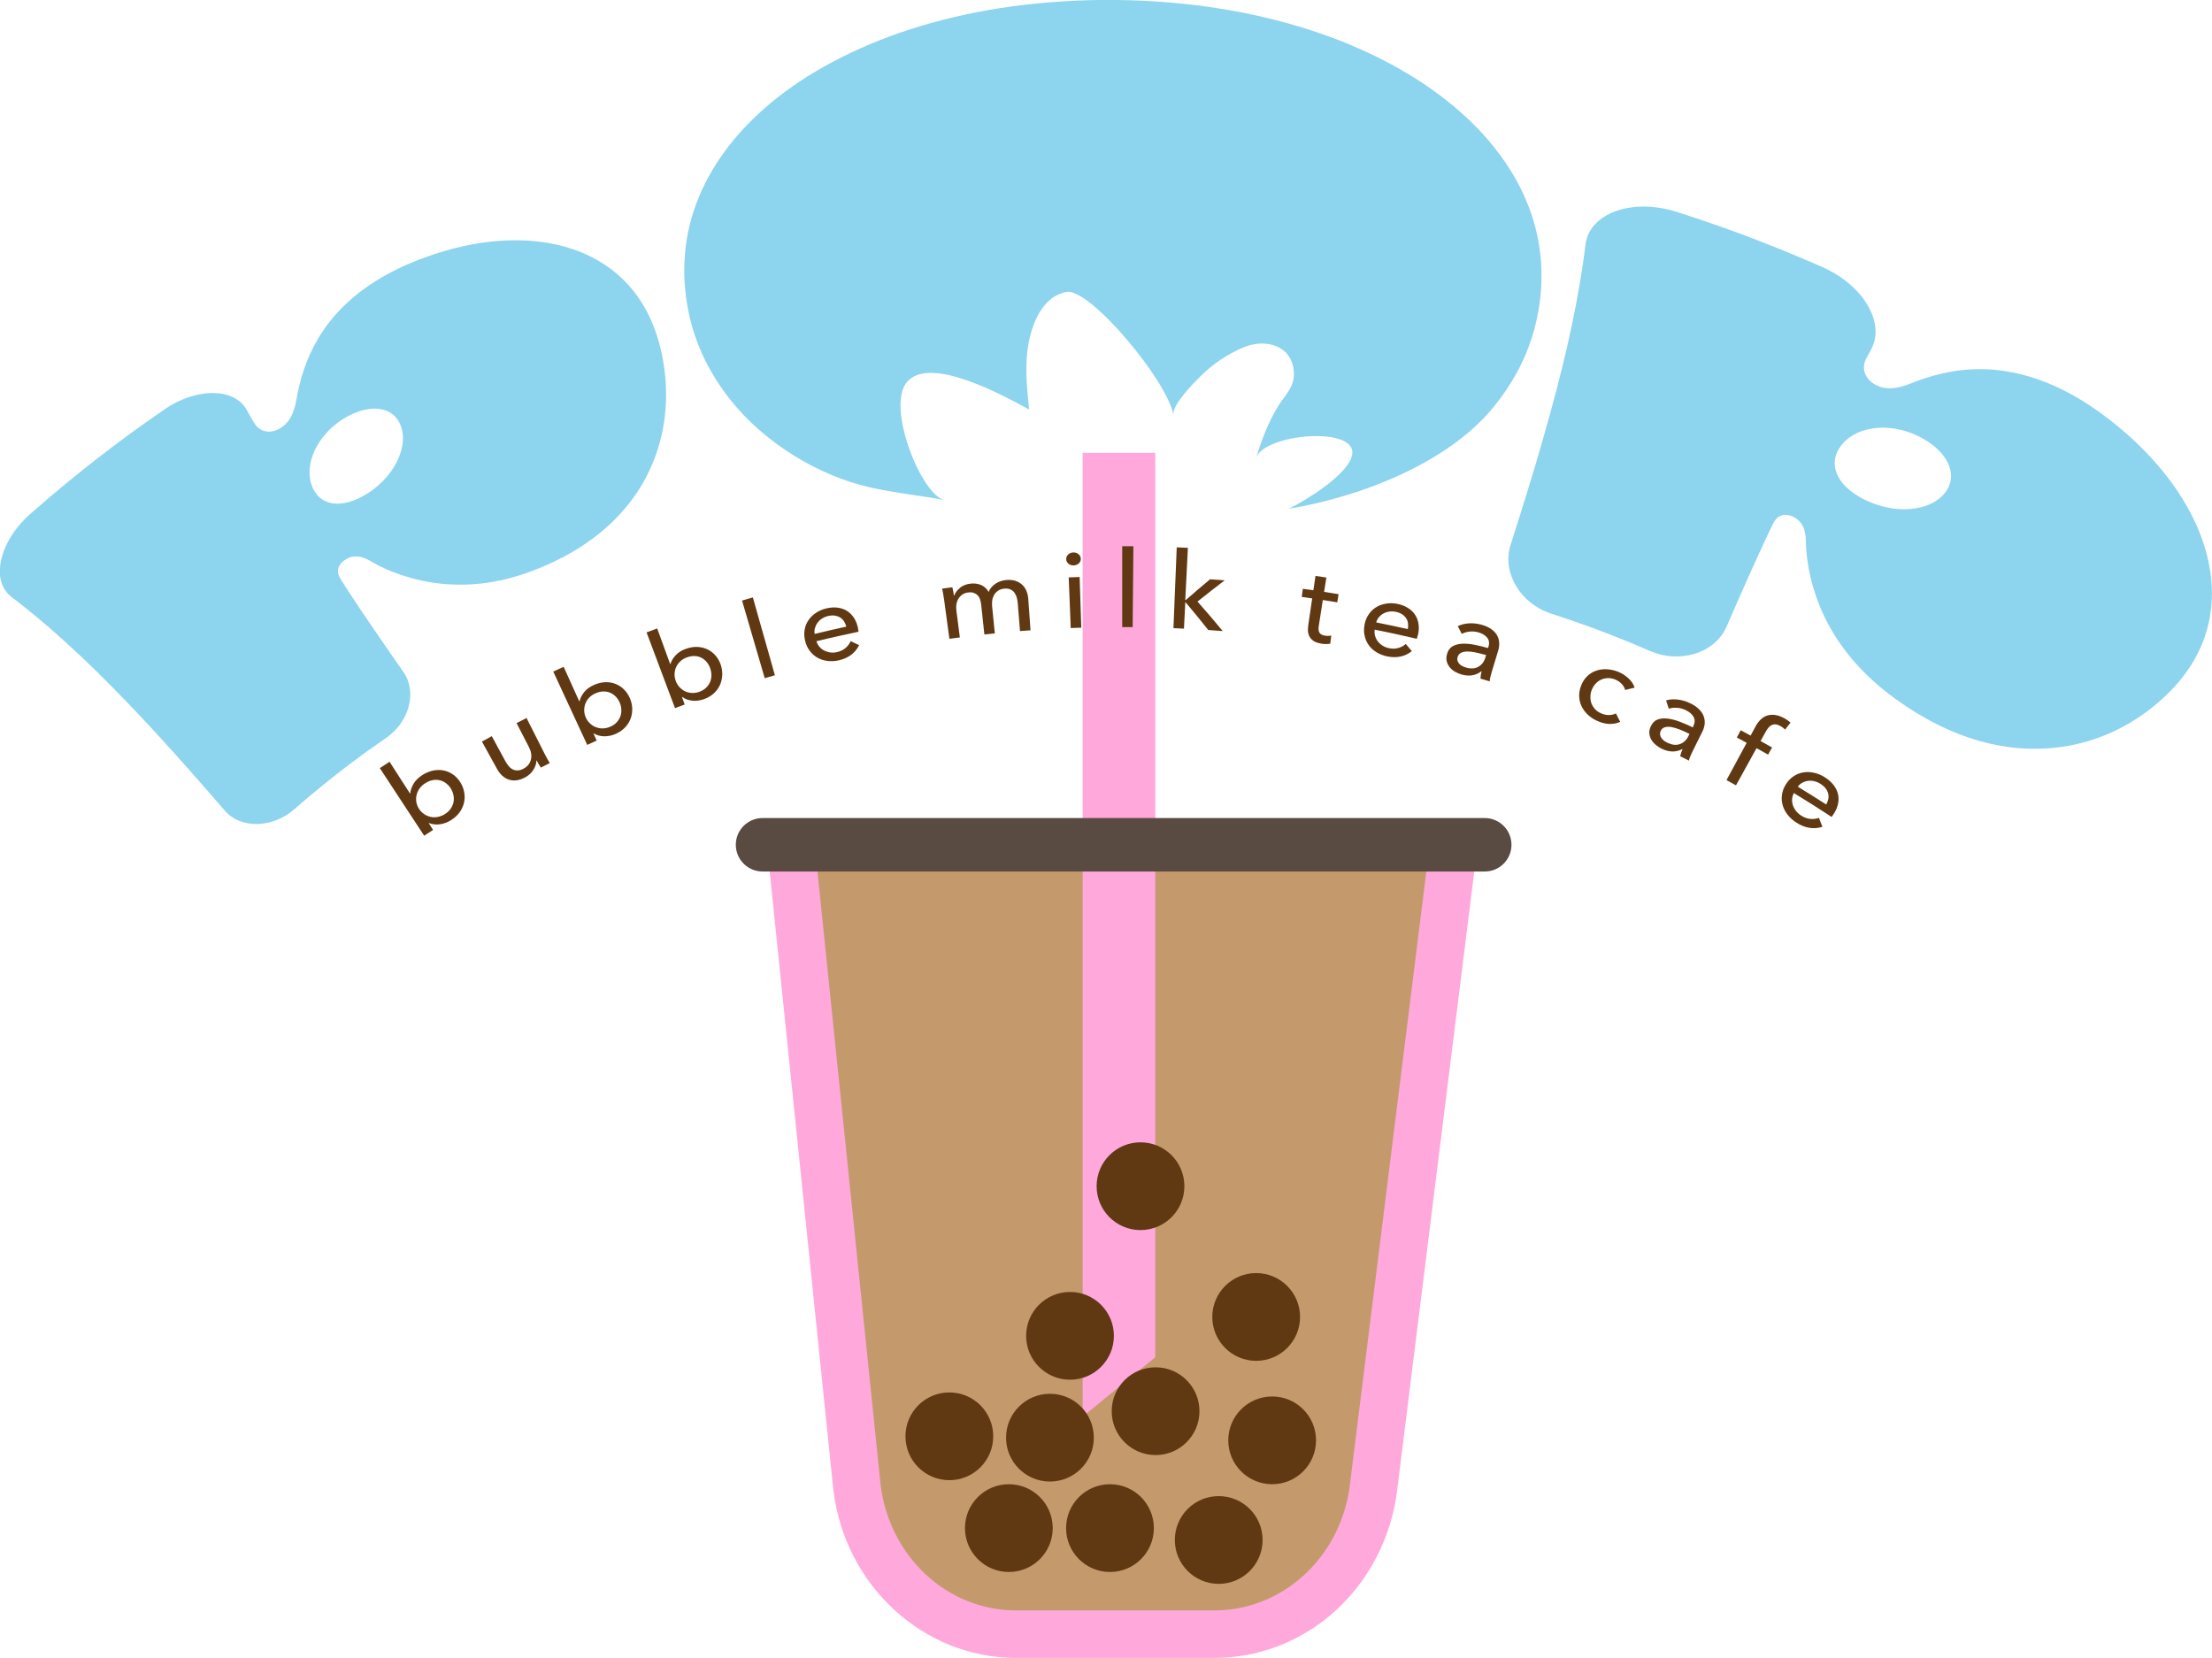 <?xml version="1.0" encoding="UTF-8"?>
<svg id="Layer_2" data-name="Layer 2" xmlns="http://www.w3.org/2000/svg" xmlns:xlink="http://www.w3.org/1999/xlink" viewBox="0 0 372.5 279.21">
  <defs>
    <style>
      .cls-1 {
        fill: none;
        stroke: #594a42;
        stroke-linecap: round;
        stroke-miterlimit: 10;
        stroke-width: 9px;
      }

      .cls-2 {
        fill-rule: evenodd;
      }

      .cls-2, .cls-3, .cls-4, .cls-5, .cls-6 {
        stroke-width: 0px;
      }

      .cls-2, .cls-6 {
        fill: #ffa8db;
      }

      .cls-3 {
        fill: #603913;
      }

      .cls-4 {
        fill: #c49a6c;
      }

      .cls-5 {
        fill: #8dd4ef;
      }
    </style>
    <symbol id="Pop_Logo" data-name="Pop Logo" viewBox="0 0 372.5 140.74">
      <g>
        <g>
          <path class="cls-5" d="m62.52,94.55c-.79-.46-1.53-.76-2.23-.83-.71-.07-1.39.07-2.06.48-1.35.81-1.66,2.07-.92,3.25.41.67.92,1.45,1.49,2.33s1.22,1.86,1.92,2.9,1.45,2.15,2.24,3.3c.78,1.15,1.6,2.34,2.43,3.54.83,1.2,1.68,2.41,2.52,3.61.61.87.97,1.84,1.11,2.84s.06,2.04-.21,3.05c-.27,1.01-.73,1.99-1.38,2.89-.64.9-1.46,1.71-2.45,2.39-1.06.73-2.02,1.41-2.93,2.06s-1.74,1.27-2.55,1.87-1.58,1.19-2.35,1.79c-.77.6-1.53,1.2-2.32,1.84s-1.6,1.3-2.47,2.03c-.86.72-1.78,1.5-2.77,2.37-.92.81-1.93,1.42-2.98,1.83-1.05.42-2.13.65-3.2.68-1.06.03-2.1-.13-3.05-.5-.95-.37-1.8-.95-2.5-1.75-.99-1.14-1.96-2.26-2.92-3.36-.96-1.1-1.91-2.18-2.84-3.23-.94-1.06-1.86-2.09-2.77-3.11-.91-1.01-1.82-2.01-2.71-2.98-.89-.97-1.78-1.93-2.65-2.86-.87-.93-1.74-1.84-2.6-2.74s-1.71-1.76-2.55-2.61-1.68-1.68-2.5-2.5c-.83-.81-1.65-1.61-2.47-2.38-.82-.77-1.63-1.53-2.43-2.26-.81-.74-1.61-1.45-2.4-2.15s-1.59-1.38-2.38-2.04c-.79-.66-1.58-1.31-2.36-1.93-.78-.63-1.56-1.23-2.34-1.83-.7-.53-1.21-1.21-1.54-2.01-.33-.8-.47-1.7-.42-2.68s.27-2.02.67-3.08c.4-1.06.98-2.15,1.72-3.2.74-1.05,1.66-2.07,2.72-3.01,1.09-.96,2.12-1.85,3.11-2.69.98-.84,1.92-1.62,2.83-2.37s1.78-1.46,2.64-2.15c.86-.69,1.71-1.36,2.56-2.02.85-.66,1.71-1.32,2.58-1.98s1.77-1.33,2.71-2.02,1.91-1.39,2.95-2.13c1.04-.73,2.13-1.5,3.31-2.3,1.37-.94,2.8-1.63,4.21-2.08s2.78-.66,4.03-.63,2.4.29,3.35.78,1.71,1.2,2.21,2.12c.42.78.84,1.52,1.24,2.17.47.77,1.14,1.23,1.91,1.38.76.15,1.61-.01,2.44-.5.76-.45,1.34-1.07,1.77-1.84.43-.77.73-1.68.92-2.7.15-.86.32-1.73.53-2.62.21-.89.47-1.79.78-2.71s.67-1.84,1.09-2.76c.43-.93.92-1.85,1.48-2.78.57-.92,1.21-1.85,1.94-2.76s1.55-1.81,2.48-2.69c.92-.88,1.94-1.74,3.08-2.57,1.13-.83,2.38-1.63,3.74-2.39,1.36-.76,2.85-1.48,4.46-2.14,1.52-.62,3.03-1.17,4.51-1.63s2.95-.85,4.39-1.15c1.44-.31,2.85-.54,4.23-.69,1.38-.15,2.73-.24,4.04-.24,1.31,0,2.58.05,3.81.19,1.23.13,2.42.33,3.56.6,1.14.27,2.24.6,3.29,1,1.05.4,2.05.85,2.99,1.37s1.84,1.1,2.68,1.73c.84.64,1.62,1.33,2.35,2.08.73.75,1.4,1.55,2.01,2.4s1.17,1.76,1.67,2.71c.5.95.94,1.96,1.32,3.01.38,1.05.71,2.15.98,3.29.33,1.41.57,2.81.71,4.18.15,1.37.21,2.72.18,4.03s-.13,2.61-.31,3.86c-.18,1.26-.44,2.48-.77,3.67s-.73,2.35-1.2,3.47-1,2.2-1.6,3.25-1.26,2.05-1.99,3.01c-.73.97-1.52,1.89-2.37,2.77-.85.88-1.76,1.73-2.73,2.53-.97.8-2.01,1.56-3.1,2.28-1.1.72-2.25,1.4-3.48,2.03-1.22.64-2.51,1.23-3.86,1.78-1.52.62-3,1.13-4.43,1.53-1.44.4-2.83.69-4.19.89-1.36.2-2.68.31-3.96.33s-2.52-.03-3.72-.14-2.36-.3-3.46-.54c-1.11-.24-2.17-.53-3.18-.86-1.01-.33-1.96-.7-2.85-1.1s-1.72-.82-2.47-1.26Zm-1.46-10.96c1.34-.74,2.5-1.63,3.47-2.63.97-.99,1.75-2.08,2.31-3.2.56-1.12.9-2.26.99-3.37s-.07-2.17-.52-3.11c-.43-.9-1.1-1.56-1.94-1.97s-1.86-.57-3-.45c-1.13.11-2.38.5-3.65,1.17-1.41.74-2.62,1.67-3.6,2.72s-1.74,2.2-2.24,3.37c-.51,1.17-.76,2.36-.75,3.49,0,1.13.28,2.19.83,3.11.49.83,1.18,1.41,2,1.75.82.34,1.78.43,2.81.29,1.03-.15,2.15-.54,3.3-1.17Z"/>
          <path class="cls-5" d="m115.94,52.48c.37,1.85.9,3.63,1.56,5.35.66,1.72,1.46,3.37,2.38,4.95.92,1.58,1.96,3.1,3.11,4.55,5.65,7.14,14.66,12.74,23.54,14.76,4.1.93,8.39,1.35,12.57,2.13-3.88-.73-9.86-15.51-6.43-19.8,3.86-4.83,16.76,2.47,20.64,4.55-.33-3.15-.66-6.33-.34-9.48.4-3.9,2.11-9.49,6.63-10.32,3.92-.72,17,14.96,18.01,20.73-.29-1.68,3.41-5.39,4.49-6.47,2.08-2.09,4.58-3.78,7.29-4.93,3.57-1.51,8.05-.43,8.48,3.92.27,2.7-1.41,3.97-2.68,6.06-1.62,2.66-2.78,5.71-3.67,8.68,1.26-4.19,17.62-5.55,16.12-.31-.93,3.28-7.68,7.38-10.6,8.83,11.77-1.94,26.51-7.51,34.3-16.92,1.18-1.42,2.25-2.92,3.21-4.48s1.79-3.19,2.49-4.89,1.27-3.47,1.68-5.31c.37-1.65.63-3.29.76-4.93.13-1.63.15-3.26.04-4.87-.11-1.61-.33-3.21-.68-4.79-.35-1.58-.82-3.15-1.41-4.69s-1.31-3.07-2.14-4.56c-.84-1.49-1.79-2.96-2.87-4.4-1.08-1.43-2.27-2.84-3.58-4.2-1.31-1.36-2.74-2.68-4.29-3.96-1.54-1.27-3.2-2.5-4.97-3.68-1.77-1.17-3.65-2.29-5.64-3.35-1.99-1.06-4.08-2.05-6.27-2.98-2.19-.93-4.49-1.78-6.88-2.56s-4.87-1.48-7.44-2.09c-2.57-.62-5.23-1.15-7.97-1.58-2.74-.44-5.56-.78-8.45-1.02-2.89-.24-5.85-.39-8.87-.42-3.04-.04-6.02.04-8.92.22s-5.75.46-8.51.83c-2.76.37-5.44.84-8.04,1.4-2.6.56-5.1,1.2-7.52,1.93-2.41.72-4.74,1.53-6.96,2.41-2.22.88-4.34,1.82-6.36,2.84s-3.93,2.09-5.73,3.22c-1.8,1.13-3.49,2.32-5.07,3.56-1.58,1.24-3.04,2.53-4.38,3.86-1.35,1.33-2.57,2.71-3.68,4.12s-2.1,2.86-2.97,4.33c-.87,1.48-1.62,2.98-2.25,4.51-.63,1.53-1.14,3.08-1.52,4.66-.39,1.57-.65,3.17-.79,4.78-.14,1.61-.17,3.23-.07,4.87.1,1.64.32,3.28.65,4.94Z"/>
          <path class="cls-5" d="m304.11,91.15c-.02-.97-.16-1.8-.48-2.48-.32-.68-.82-1.21-1.56-1.59-1.47-.76-2.76-.34-3.42.99-.36.71-.77,1.57-1.22,2.53-.45.96-.95,2.03-1.47,3.18s-1.08,2.38-1.65,3.66c-.57,1.28-1.16,2.61-1.76,3.97-.6,1.35-1.2,2.73-1.79,4.1-.5,1.15-1.26,2.12-2.18,2.89s-2.01,1.34-3.19,1.7c-1.18.36-2.44.51-3.73.44s-2.59-.38-3.86-.93c-1.3-.57-2.48-1.07-3.58-1.52-1.1-.45-2.13-.86-3.13-1.25s-1.98-.76-2.99-1.13-2.05-.74-3.17-1.13-2.33-.79-3.67-1.23c-1.31-.42-2.47-1.05-3.47-1.84-1-.79-1.83-1.73-2.46-2.78s-1.06-2.19-1.23-3.37-.1-2.4.28-3.6c.5-1.57,1-3.12,1.48-4.65.48-1.52.94-3.02,1.4-4.5.45-1.47.89-2.93,1.32-4.35.43-1.43.84-2.83,1.23-4.22.4-1.38.78-2.75,1.15-4.09.37-1.34.72-2.66,1.07-3.96.34-1.3.67-2.58.98-3.85.31-1.26.61-2.51.89-3.74s.55-2.44.8-3.63c.25-1.19.49-2.37.71-3.53s.43-2.31.62-3.44c.19-1.13.37-2.25.53-3.35s.31-2.19.44-3.27c.13-1.03.5-1.96,1.09-2.78.59-.82,1.39-1.52,2.35-2.08s2.1-.98,3.36-1.24c1.25-.26,2.63-.35,4.06-.26,1.44.09,2.94.37,4.45.85,1.42.45,2.74.89,3.99,1.31s2.41.82,3.54,1.22,2.2.79,3.26,1.18c1.06.39,2.11.79,3.16,1.2s2.13.83,3.24,1.28,2.26.92,3.48,1.43c1.22.51,2.5,1.06,3.88,1.67,1.4.62,2.68,1.37,3.8,2.22s2.08,1.79,2.86,2.78c.78.99,1.38,2.02,1.77,3.05.39,1.03.59,2.06.56,3.05-.03.99-.28,1.93-.76,2.8-.3.54-.58,1.06-.83,1.55-.43.85-.48,1.72-.19,2.49.28.77.9,1.44,1.79,1.92.83.44,1.7.61,2.63.57.93-.04,1.91-.28,2.94-.68.85-.35,1.74-.68,2.66-.98.92-.3,1.88-.58,2.88-.81,1-.23,2.03-.42,3.11-.55,1.08-.13,2.19-.2,3.35-.2,1.16,0,2.35.07,3.59.24s2.52.41,3.84.76c1.32.35,2.69.81,4.09,1.39,1.4.58,2.84,1.27,4.32,2.11,1.47.83,2.98,1.8,4.52,2.92,1.45,1.06,2.82,2.15,4.1,3.27,1.29,1.12,2.49,2.27,3.62,3.44,1.12,1.17,2.16,2.36,3.11,3.57.95,1.2,1.82,2.42,2.6,3.65s1.48,2.46,2.08,3.69c.61,1.23,1.13,2.46,1.56,3.69s.78,2.44,1.04,3.65c.26,1.21.43,2.4.52,3.59.09,1.18.09,2.34,0,3.49-.08,1.14-.25,2.27-.5,3.37-.25,1.1-.59,2.17-1,3.22-.42,1.05-.92,2.07-1.49,3.06-.58.99-1.24,1.95-1.98,2.89-.74.93-1.55,1.83-2.44,2.7-1.02.99-2.07,1.9-3.15,2.72-1.08.82-2.19,1.56-3.31,2.22-1.13.66-2.27,1.24-3.44,1.74-1.16.5-2.34.93-3.53,1.28-1.19.35-2.39.63-3.59.83-1.2.2-2.42.34-3.63.4-1.21.06-2.43.06-3.65-.01-1.22-.07-2.44-.21-3.65-.42-1.22-.21-2.43-.48-3.64-.82s-2.42-.74-3.63-1.22c-1.21-.47-2.41-1.01-3.61-1.61-1.2-.6-2.39-1.27-3.59-2-1.19-.73-2.38-1.54-3.57-2.4-1.45-1.06-2.76-2.14-3.94-3.24-1.19-1.1-2.25-2.21-3.2-3.34-.95-1.13-1.8-2.28-2.55-3.43s-1.4-2.31-1.97-3.46c-.57-1.15-1.05-2.31-1.45-3.44-.4-1.14-.73-2.26-.99-3.35-.26-1.09-.45-2.16-.59-3.19-.13-1.03-.21-2.01-.23-2.94Zm9.08-7.43c1.41.8,2.87,1.35,4.31,1.68,1.44.33,2.87.43,4.19.32,1.33-.11,2.56-.43,3.62-.96,1.05-.53,1.93-1.26,2.53-2.2.57-.89.79-1.86.69-2.86-.11-1-.54-2.01-1.28-2.98-.74-.97-1.79-1.88-3.11-2.67-1.45-.87-2.98-1.44-4.47-1.75-1.49-.31-2.95-.35-4.28-.15s-2.55.63-3.56,1.27c-1.01.64-1.81,1.48-2.34,2.49-.48.91-.62,1.85-.47,2.78.15.93.59,1.84,1.29,2.7.7.85,1.67,1.64,2.89,2.33Z"/>
        </g>
        <g>
          <path class="cls-3" d="m72.2,138.63l.73,1.14c-.6.39-.9.58-1.5.97-1-1.52-1.83-2.78-2.6-3.96-.77-1.18-1.5-2.28-2.27-3.46-.77-1.18-1.61-2.44-2.6-3.96.66-.43.99-.65,1.64-1.07.69,1.07,1.21,1.87,1.72,2.67.52.8,1.03,1.6,1.72,2.67.02-.01.03-.02.05-.03.04-.53.23-1.07.57-1.63.33-.56.84-1.05,1.52-1.48.61-.38,1.23-.62,1.85-.74.62-.11,1.22-.1,1.79.03s1.1.38,1.57.73c.47.35.87.8,1.19,1.34s.52,1.1.61,1.69c.09.59.07,1.16-.07,1.72-.14.56-.39,1.09-.75,1.58-.37.5-.85.93-1.46,1.31-.56.35-1.17.57-1.82.67-.65.09-1.27.02-1.86-.21-.01,0-.02.01-.03.02Zm3.75-5.79c-.2-.34-.46-.63-.77-.88s-.65-.43-1.03-.53-.78-.13-1.21-.06c-.43.07-.86.24-1.31.52-.41.26-.74.56-.99.92-.25.35-.41.73-.5,1.12-.08.39-.09.79-.02,1.18.07.4.22.76.44,1.11.22.34.5.63.83.86.33.23.69.39,1.07.48.39.09.79.1,1.2.03.42-.07.82-.22,1.23-.47.43-.27.77-.58,1.01-.93.24-.35.4-.72.47-1.1.08-.38.07-.77,0-1.15-.08-.39-.22-.75-.42-1.09Z"/>
          <path class="cls-3" d="m91.08,129.27c-.12-.18-.25-.39-.39-.62-.14-.23-.24-.43-.33-.59-.01,0-.02.01-.03.02,0,.51-.17,1.04-.51,1.57-.34.54-.8.96-1.4,1.28-.52.28-1.02.44-1.49.49-.47.05-.9,0-1.3-.14-.4-.14-.76-.37-1.08-.67s-.6-.66-.83-1.08c-.51-.93-.9-1.62-1.28-2.32-.38-.69-.77-1.39-1.28-2.32.66-.37,1-.55,1.66-.91.9,1.66,1.35,2.49,2.25,4.15.17.31.35.58.55.84.2.25.43.45.68.58.25.14.53.2.84.2.31,0,.65-.1,1.03-.3.65-.35,1.06-.85,1.23-1.51.17-.66.06-1.37-.33-2.13-.83-1.61-1.25-2.42-2.08-4.03.67-.35,1.01-.52,1.68-.86.6,1.2,1.06,2.09,1.51,2.99.45.9.91,1.79,1.51,2.99.1.2.24.46.41.78.17.32.33.59.48.83-.61.31-.92.47-1.53.78Z"/>
          <path class="cls-3" d="m99.92,123.49c.22.49.33.74.56,1.23-.64.29-.96.44-1.59.73-.76-1.65-1.4-3.02-1.99-4.3-.59-1.28-1.15-2.47-1.74-3.75-.59-1.28-1.23-2.65-1.99-4.3.7-.32,1.05-.48,1.75-.8.53,1.16.92,2.03,1.31,2.9.39.87.79,1.74,1.31,2.9.02-.01.03-.02.06-.02.12-.51.37-1.02.77-1.52.4-.5.96-.91,1.68-1.22.65-.28,1.28-.43,1.9-.45.62-.02,1.2.08,1.74.3.54.22,1.02.54,1.43.96.41.42.74.92.98,1.5s.36,1.16.37,1.76c0,.59-.09,1.16-.3,1.69-.21.53-.53,1.01-.95,1.45-.43.44-.96.79-1.6,1.07-.6.26-1.22.39-1.87.38s-1.24-.17-1.78-.49c-.01,0-.02,0-.04.02Zm4.45-5.14c-.15-.36-.36-.69-.63-.98-.27-.29-.57-.52-.93-.68-.35-.16-.74-.24-1.17-.24s-.87.1-1.35.31c-.44.19-.8.44-1.09.75-.29.31-.5.66-.64,1.03-.13.38-.19.76-.18,1.16.02.4.11.79.28,1.16s.4.69.69.97c.29.28.62.49.98.63.36.14.75.22,1.17.21.42,0,.83-.1,1.26-.28.46-.2.83-.46,1.11-.77.28-.31.48-.65.61-1.01.13-.37.18-.74.15-1.14-.02-.39-.11-.77-.27-1.14Z"/>
          <path class="cls-3" d="m114.84,117.38c.19.51.28.76.46,1.27-.65.24-.98.36-1.63.6-.64-1.7-1.17-3.12-1.67-4.44s-.96-2.55-1.45-3.87c-.5-1.32-1.03-2.74-1.67-4.44.71-.27,1.07-.4,1.79-.66.44,1.19.77,2.09,1.09,2.99.33.9.66,1.79,1.09,2.99.02,0,.03-.01.06-.02.15-.5.44-.99.88-1.46.44-.47,1.02-.83,1.76-1.09.66-.23,1.3-.33,1.92-.3.62.03,1.19.18,1.71.43.52.26.97.61,1.35,1.06.38.45.67.97.86,1.57.19.59.27,1.19.23,1.78-.04.59-.18,1.14-.42,1.66-.25.51-.6.97-1.05,1.37-.45.4-1.01.72-1.67.95-.61.21-1.23.29-1.88.23-.64-.06-1.22-.27-1.73-.63-.01,0-.02,0-.04.01Zm4.78-4.78c-.13-.37-.31-.72-.55-1.03-.24-.31-.53-.56-.87-.75-.34-.19-.72-.3-1.14-.33-.42-.03-.87.04-1.36.21-.45.16-.83.38-1.13.67-.31.29-.54.62-.71.98s-.25.75-.26,1.15c-.01.4.05.79.19,1.17.14.38.34.72.61,1.02.27.3.58.53.92.71.35.17.73.27,1.14.3.41.03.83-.03,1.27-.18.47-.17.86-.39,1.16-.68.3-.29.53-.61.68-.96s.23-.73.23-1.12c0-.39-.06-.78-.18-1.15Z"/>
          <path class="cls-3" d="m130.5,113.72c-.69.19-1.03.29-1.72.49-.51-1.74-.94-3.19-1.33-4.55-.4-1.35-.77-2.61-1.16-3.97-.4-1.36-.82-2.81-1.33-4.55.73-.21,1.09-.32,1.82-.53.5,1.75.91,3.2,1.29,4.56.39,1.36.74,2.62,1.13,3.98.39,1.36.8,2.81,1.29,4.56Z"/>
          <path class="cls-3" d="m144.48,105.82c.02.09.04.19.06.28.02.09.03.19.04.29-1.42.3-2.49.53-3.55.77-1.06.24-2.13.48-3.54.83.1.34.26.65.49.92.23.27.5.49.82.65.31.16.66.27,1.03.32.37.05.75.03,1.13-.06.59-.14,1.08-.37,1.46-.72.38-.34.66-.72.83-1.12.57.27.86.4,1.43.67-.35.69-.81,1.24-1.38,1.66-.58.42-1.25.71-2.02.89-.66.15-1.3.19-1.92.11-.62-.08-1.17-.25-1.67-.53-.5-.28-.94-.66-1.3-1.13-.37-.48-.64-1.04-.8-1.69-.16-.64-.19-1.26-.1-1.86.1-.6.31-1.15.64-1.63.32-.49.75-.91,1.28-1.26.52-.35,1.12-.61,1.79-.76.67-.15,1.3-.19,1.89-.11s1.11.27,1.57.56c.46.3.85.69,1.16,1.18.32.49.54,1.07.68,1.74Zm-1.96-.28c-.08-.33-.21-.62-.38-.89-.17-.26-.38-.48-.64-.64-.26-.17-.55-.27-.89-.33s-.72-.03-1.14.06c-.38.09-.73.23-1.04.43-.31.2-.56.44-.76.71-.2.27-.34.57-.43.89-.09.32-.11.65-.05.99,1.06-.26,1.86-.44,2.66-.63s1.6-.36,2.67-.6Z"/>
          <path class="cls-3" d="m161.67,98.98c.47-.38,1.06-.61,1.77-.69.62-.07,1.2,0,1.73.21.53.21.97.6,1.31,1.18.25-.58.65-1.05,1.18-1.39.53-.35,1.13-.55,1.79-.61.6-.05,1.12,0,1.57.15.44.15.82.37,1.13.66.31.29.55.64.71,1.05.17.41.27.85.3,1.33.08,1.06.13,1.85.19,2.64.06.79.11,1.58.19,2.64-.71.05-1.06.08-1.77.13-.15-1.89-.23-2.83-.38-4.72-.03-.35-.09-.67-.18-.98s-.22-.57-.4-.8c-.17-.23-.4-.4-.67-.52-.27-.12-.61-.16-1.01-.13-.41.04-.76.15-1.04.34s-.5.42-.67.7c-.16.28-.27.58-.32.91-.05.33-.06.66-.03,1,.18,1.83.28,2.75.46,4.59-.71.07-1.06.11-1.76.18-.11-1.01-.19-1.77-.27-2.52-.08-.76-.16-1.52-.27-2.52-.04-.33-.1-.63-.2-.9-.09-.27-.23-.49-.41-.67-.18-.18-.4-.31-.65-.4-.26-.09-.57-.11-.93-.06-.67.08-1.2.4-1.58.96-.38.56-.51,1.27-.4,2.11.23,1.8.35,2.7.58,4.5-.7.09-1.06.14-1.76.23-.18-1.33-.32-2.32-.45-3.32-.14-1-.27-1.99-.45-3.32-.03-.23-.08-.52-.14-.87-.06-.35-.12-.67-.19-.94.69-.1,1.04-.14,1.73-.23.05.21.1.45.15.72.05.27.08.49.11.67.02,0,.04,0,.06,0,.17-.48.5-.91.97-1.29Z"/>
          <path class="cls-3" d="m182.01,94.09c0,.31-.1.57-.34.79s-.52.32-.86.34c-.34.01-.63-.08-.88-.28-.24-.2-.37-.45-.38-.75-.01-.31.09-.58.32-.8.23-.22.52-.34.86-.35.34-.01.64.08.89.29.25.2.38.46.39.77Zm.07,11.62c-.71.02-1.06.04-1.77.06-.07-1.71-.12-2.99-.17-4.27-.05-1.28-.1-2.56-.17-4.26.74-.03,1.1-.04,1.84-.07.05,1.71.1,2.99.14,4.27s.08,2.56.14,4.27Z"/>
          <path class="cls-3" d="m190.75,105.61c-.71,0-1.06,0-1.77,0,0-1.82,0-3.33,0-4.74s0-2.72,0-4.14c0-1.41,0-2.93,0-4.74.75,0,1.13,0,1.88,0-.02,1.82-.03,3.33-.04,4.74-.01,1.41-.02,2.72-.04,4.14-.01,1.41-.03,2.92-.04,4.74Z"/>
          <path class="cls-3" d="m199.64,101.04s.03,0,.06,0c.8-.7,1.41-1.23,2.02-1.75.61-.52,1.23-1.04,2.05-1.73.99.07,1.48.1,2.46.18-.93.7-1.62,1.24-2.3,1.77-.69.54-1.37,1.07-2.27,1.8.87.99,1.52,1.73,2.15,2.47.64.75,1.27,1.49,2.1,2.5-.98-.08-1.47-.11-2.44-.18-.74-.94-1.31-1.64-1.88-2.34-.57-.7-1.15-1.4-1.93-2.32-.02,0-.03,0-.06,0-.09,1.77-.13,2.65-.22,4.43-.71-.03-1.06-.05-1.77-.08.07-1.81.14-3.33.19-4.74.06-1.41.11-2.72.17-4.13.06-1.41.12-2.92.19-4.74.75.03,1.13.05,1.88.08-.09,1.76-.15,3.07-.22,4.39-.06,1.32-.13,2.63-.22,4.39Z"/>
          <path class="cls-3" d="m225.19,101.44c-.97-.16-1.46-.24-2.43-.39-.27,1.75-.41,2.63-.68,4.38-.08.51-.04.89.13,1.14s.47.41.91.48c.16.03.34.04.53.04.19,0,.37-.02.53-.06-.07.55-.1.83-.17,1.38-.22.04-.46.05-.73.05s-.53-.02-.8-.07c-.83-.13-1.44-.45-1.81-.95-.38-.51-.5-1.2-.37-2.08l.67-4.58c-.7-.1-1.06-.15-1.76-.25.08-.55.11-.82.19-1.37.71.1,1.06.15,1.77.25.14-.97.21-1.45.36-2.42.73.11,1.1.16,1.83.27-.15.97-.22,1.45-.38,2.42.98.15,1.47.23,2.44.39-.09.55-.14.82-.23,1.37Z"/>
          <path class="cls-3" d="m238.74,107.02c-.02.09-.04.19-.07.28-.02.09-.05.19-.08.28-1.42-.33-2.48-.57-3.54-.8-1.06-.23-2.13-.46-3.55-.74-.06.35-.04.7.06,1.04.09.34.25.65.46.93.22.28.48.52.8.72.31.2.67.34,1.05.42.6.13,1.14.12,1.63-.03.49-.15.9-.37,1.23-.67.41.48.61.73,1.02,1.21-.61.48-1.26.79-1.96.92-.7.14-1.43.12-2.21-.04-.67-.14-1.26-.38-1.79-.7-.53-.33-.96-.72-1.29-1.19-.33-.46-.57-.99-.7-1.58-.13-.59-.14-1.21-.01-1.87.12-.65.35-1.23.7-1.73.34-.5.76-.91,1.26-1.21.5-.31,1.06-.51,1.69-.61.62-.1,1.27-.08,1.94.06s1.26.38,1.76.7c.5.32.9.71,1.19,1.17.29.46.48.98.56,1.56.08.58.04,1.2-.12,1.87Zm-1.66-1.08c.06-.33.07-.65.03-.96-.04-.31-.15-.6-.31-.85-.16-.26-.39-.48-.67-.67-.29-.19-.64-.33-1.06-.42-.38-.08-.76-.1-1.12-.04-.36.05-.69.16-.98.32-.29.16-.55.37-.76.63-.22.26-.37.55-.46.87,1.07.21,1.87.38,2.67.55.8.17,1.6.34,2.67.58Z"/>
          <path class="cls-3" d="m250.66,108.93c.18-.61.11-1.12-.21-1.53-.32-.41-.81-.71-1.48-.9-.5-.14-1.01-.19-1.5-.13-.5.06-.93.18-1.31.38-.27-.52-.4-.78-.67-1.3.54-.27,1.17-.42,1.87-.47.7-.05,1.42.04,2.16.24.65.18,1.18.43,1.61.73.43.31.75.65.96,1.02.22.38.34.79.37,1.22.03.44-.02.88-.15,1.33-.43,1.43-.65,2.14-1.08,3.57-.08.28-.16.57-.24.88-.07.31-.12.57-.13.78-.62-.19-.93-.28-1.55-.46.02-.42.08-.83.2-1.22-.02,0-.03,0-.05-.02-.45.35-.94.57-1.5.67s-1.15.06-1.81-.12c-.34-.1-.69-.24-1.03-.42s-.65-.42-.9-.7c-.25-.28-.44-.61-.56-.99-.12-.38-.12-.81,0-1.28.16-.63.47-1.08.93-1.35.46-.27,1.01-.42,1.65-.45.64-.03,1.33.03,2.09.18.75.15,1.5.33,2.25.55.03-.09.04-.13.07-.22Zm-.84,1.28c-.43-.13-.89-.24-1.37-.34-.48-.1-.92-.15-1.32-.15-.41,0-.76.07-1.07.21-.31.14-.5.39-.6.73-.07.24-.07.46,0,.65.06.19.16.36.31.51.14.15.31.28.51.37.2.1.41.18.63.24.81.23,1.49.18,2.06-.15.57-.33.96-.84,1.16-1.53.05-.17.08-.26.13-.43-.17-.05-.26-.08-.43-.12Z"/>
          <path class="cls-3" d="m273.66,116.17c-.08-.33-.26-.66-.56-.98-.3-.32-.65-.57-1.07-.74-.45-.18-.89-.27-1.3-.25-.41.02-.79.11-1.14.27-.35.17-.65.4-.92.7s-.47.64-.62,1.02c-.15.38-.23.77-.23,1.17,0,.4.05.77.19,1.13.14.36.35.68.63.98.28.29.65.53,1.09.71.43.17.85.26,1.26.24.42-.01.79-.1,1.13-.27.29.57.44.85.72,1.42-.52.24-1.09.35-1.71.35s-1.27-.14-1.94-.42c-.65-.26-1.21-.6-1.68-1.02-.47-.42-.84-.89-1.11-1.41-.27-.52-.42-1.08-.46-1.69-.04-.61.06-1.23.3-1.87.24-.63.57-1.16,1-1.58.43-.43.92-.75,1.49-.95.56-.21,1.17-.3,1.82-.27.65.03,1.31.17,1.98.44.62.25,1.18.61,1.7,1.09.52.47.86,1,1.04,1.57-.65.15-.98.23-1.62.39Z"/>
          <path class="cls-3" d="m285.15,122.29c.28-.57.3-1.09.05-1.55-.25-.46-.69-.85-1.33-1.15-.48-.23-.97-.36-1.48-.39-.51-.03-.96.02-1.37.15-.18-.56-.27-.84-.45-1.4.59-.17,1.23-.22,1.94-.14.71.08,1.41.28,2.11.62.62.29,1.11.63,1.49,1.01.38.38.64.77.79,1.18.15.41.21.84.17,1.27-.04.44-.16.86-.37,1.28-.67,1.33-1,2-1.66,3.34-.13.26-.25.53-.38.83-.12.29-.21.54-.25.75-.59-.29-.88-.44-1.47-.73.09-.41.22-.8.4-1.17-.02-.01-.03-.02-.05-.03-.5.26-1.04.4-1.6.4-.57,0-1.16-.14-1.79-.43-.33-.15-.65-.35-.96-.6-.32-.25-.58-.53-.79-.85-.21-.32-.34-.68-.39-1.07-.06-.39.02-.82.22-1.26.27-.59.65-.98,1.15-1.17.5-.19,1.07-.24,1.72-.16.64.08,1.33.26,2.06.54.73.28,1.45.59,2.16.94.04-.08.06-.13.1-.21Zm-1.05,1.11c-.41-.2-.85-.39-1.31-.57-.46-.18-.89-.3-1.3-.38s-.77-.06-1.1.02c-.33.09-.57.29-.72.62-.11.23-.14.44-.11.64.03.2.1.39.22.56.12.17.27.33.45.46.18.13.38.25.59.35.77.36,1.46.44,2.08.21.62-.23,1.09-.66,1.41-1.31.08-.16.12-.24.2-.4-.16-.08-.24-.12-.41-.2Z"/>
          <path class="cls-3" d="m297.73,127.08c-.77-.44-1.16-.65-1.93-1.08-.69,1.25-1.21,2.19-1.73,3.13l-1.73,3.13c-.64-.35-.96-.53-1.6-.88.68-1.26,1.19-2.2,1.7-3.14.51-.94,1.02-1.89,1.7-3.14-.66-.36-.99-.54-1.66-.89l.65-1.23c.67.35,1,.53,1.67.9.34-.63.51-.94.85-1.57.24-.44.52-.82.84-1.13.32-.31.68-.54,1.09-.67.41-.13.86-.17,1.35-.1.49.06,1.03.26,1.6.58.41.23.74.47,1,.71-.37.46-.55.69-.92,1.16-.11-.11-.23-.21-.35-.3-.12-.1-.26-.19-.43-.28-.32-.18-.61-.28-.86-.29-.25-.01-.48.04-.68.15-.2.11-.38.26-.53.46-.16.2-.3.41-.42.64-.34.62-.52.94-.86,1.56.78.43,1.17.65,1.94,1.08-.27.48-.41.72-.68,1.21Z"/>
          <path class="cls-3" d="m308.77,137.11c-.05.08-.11.16-.16.24-.05.08-.11.16-.17.23-1.26-.83-2.21-1.44-3.16-2.04-.95-.6-1.91-1.2-3.19-1.98-.17.31-.27.65-.3,1s.02.71.13,1.05c.11.34.29.66.53.97.24.3.53.56.87.78.53.33,1.06.52,1.58.56.52.04.99-.03,1.41-.18.23.6.35.91.58,1.51-.75.23-1.48.29-2.21.16-.72-.12-1.43-.4-2.12-.84-.6-.37-1.09-.81-1.49-1.31-.4-.5-.68-1.03-.85-1.58-.17-.56-.22-1.14-.15-1.74.07-.6.27-1.19.62-1.77.34-.57.76-1.03,1.26-1.38.5-.35,1.04-.58,1.63-.69.59-.11,1.2-.1,1.84.03.64.13,1.26.38,1.86.76s1.09.81,1.47,1.29.63,1,.76,1.54c.13.54.13,1.1.01,1.67-.12.58-.37,1.15-.74,1.72Zm-1.24-1.62c.17-.29.29-.59.35-.9.06-.31.06-.62-.01-.92-.07-.3-.21-.6-.42-.88-.21-.28-.51-.54-.88-.78-.34-.22-.7-.36-1.07-.45-.37-.08-.72-.1-1.06-.05-.34.05-.65.15-.95.32-.3.16-.54.38-.74.66.96.59,1.68,1.03,2.4,1.48.72.45,1.44.9,2.39,1.52Z"/>
        </g>
      </g>
    </symbol>
  </defs>
  <g id="Layer_1-2" data-name="Layer 1">
    <g>
      <g>
        <path class="cls-4" d="m171.08,275.21c-13.54,0-25.05-10.61-26.77-24.68l-11.18-108.66,111.63.56-13.55,108.75c-2.07,13.96-13.28,24.03-26.68,24.03h-33.44Z"/>
        <path class="cls-6" d="m137.57,145.89l102.67.52-13,104.28c-1.75,11.81-11.39,20.52-22.71,20.52h-33.44c-11.56,0-21.32-9.06-22.8-21.17l-10.72-104.15m-8.87-8.04l.91,8.86,10.72,104.15v.08s.02.08.02.08c1.97,16.07,15.18,28.19,30.74,28.19h33.44c7.46,0,14.68-2.8,20.31-7.9,5.53-5,9.2-11.91,10.32-19.45v-.09s.03-.09.03-.09l13-104.28,1.11-8.94-9.01-.05-102.67-.52-8.91-.04h0Z"/>
      </g>
      <polygon class="cls-2" points="182.32 76.26 194.55 76.26 194.55 228.57 182.32 238.58 182.32 76.26"/>
      <circle class="cls-3" cx="169.89" cy="257.35" r="7.39"/>
      <circle class="cls-3" cx="186.92" cy="257.35" r="7.39"/>
      <circle class="cls-3" cx="194.6" cy="237.66" r="7.39"/>
      <circle class="cls-3" cx="214.23" cy="242.57" r="7.39"/>
      <circle class="cls-3" cx="211.54" cy="221.79" r="7.39"/>
      <circle class="cls-3" cx="192.06" cy="199.77" r="7.39"/>
      <circle class="cls-3" cx="180.19" cy="224.97" r="7.39"/>
      <circle class="cls-3" cx="176.81" cy="242.12" r="7.39"/>
      <circle class="cls-3" cx="159.87" cy="241.89" r="7.39"/>
      <circle class="cls-3" cx="205.23" cy="259.35" r="7.39"/>
      <line class="cls-1" x1="128.41" y1="142.27" x2="250.03" y2="142.27"/>
    </g>
    <use width="372.5" height="140.74" xlink:href="#Pop_Logo"/>
  </g>
</svg>